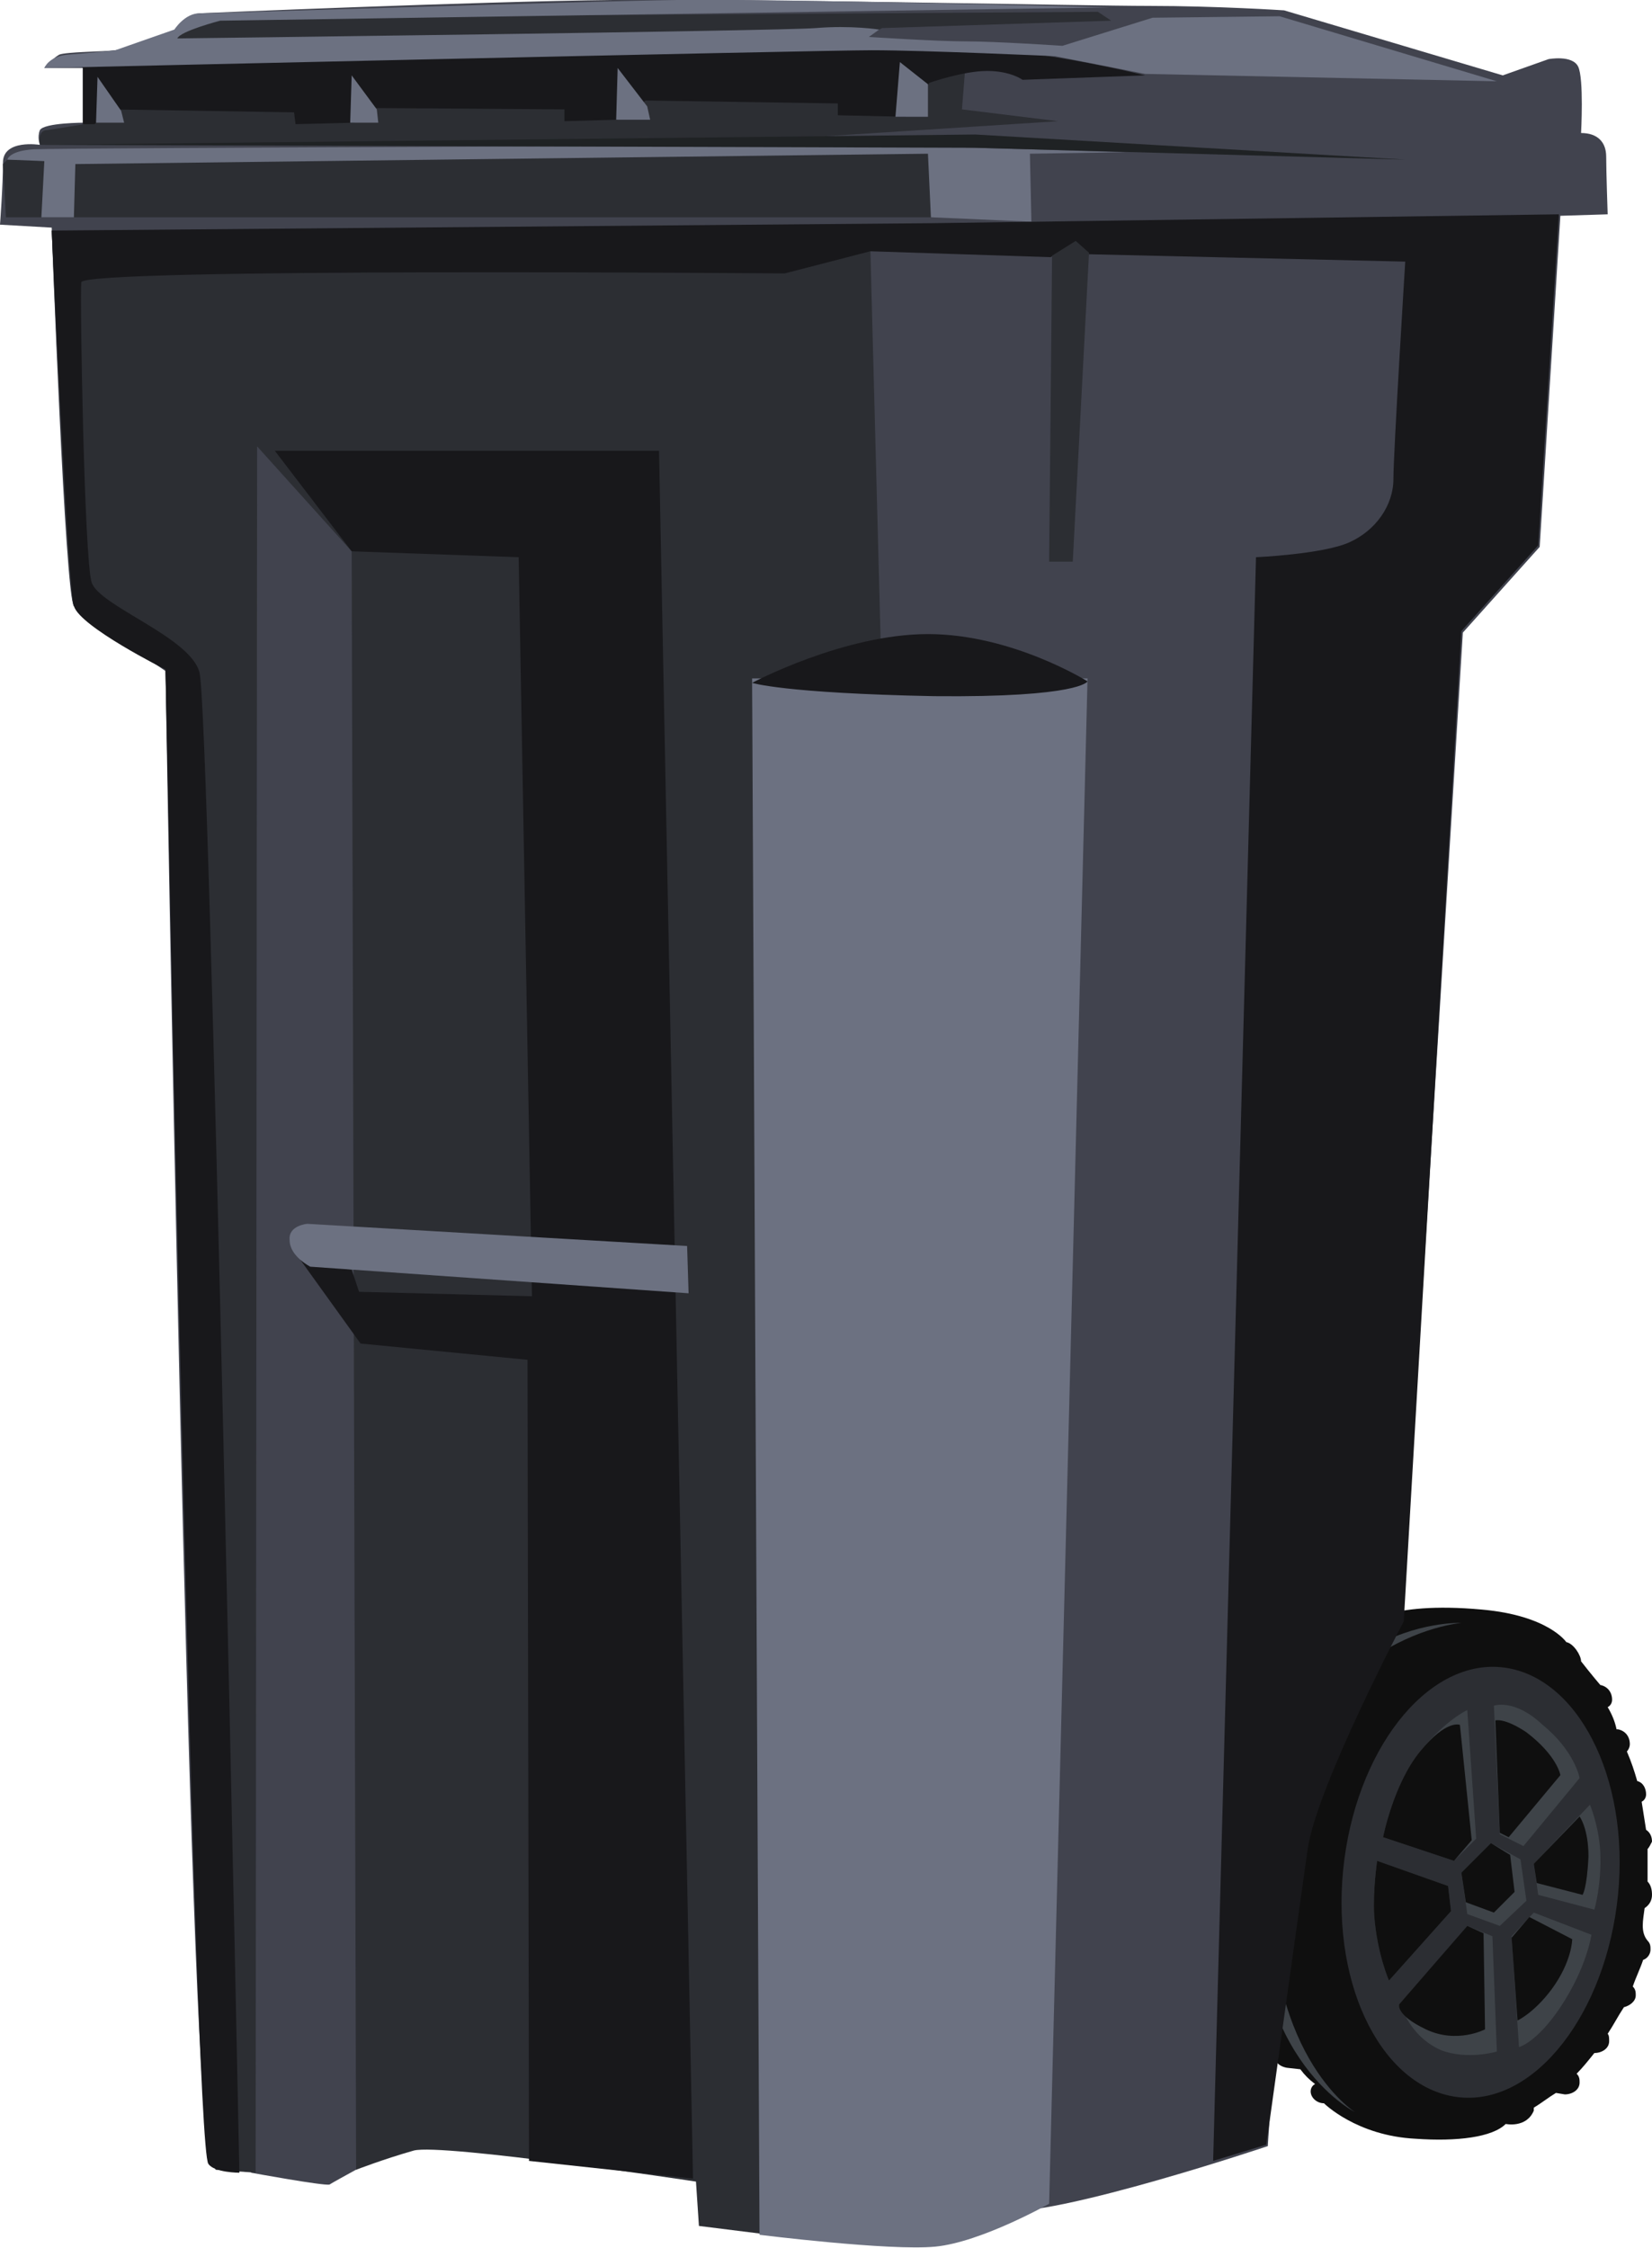 <?xml version="1.0" encoding="utf-8"?>
<!-- Generator: Adobe Illustrator 18.1.1, SVG Export Plug-In . SVG Version: 6.00 Build 0)  -->
<svg version="1.1" id="Layer_1" xmlns="http://www.w3.org/2000/svg" xmlns:xlink="http://www.w3.org/1999/xlink" x="0px" y="0px"
	 viewBox="0 0 111.8 152.1" enable-background="new 0 0 111.8 152.1" xml:space="preserve">
<g>
	<defs>
		<rect id="SVGID_1_" x="0" y="0" width="111.8" height="152.1"/>
	</defs>
	<clipPath id="SVGID_2_">
		<use xlink:href="#SVGID_1_"  overflow="visible"/>
	</clipPath>
	<path clip-path="url(#SVGID_2_)" fill="#0F0F0F" d="M111.3,129.1c0.3-0.2,0.5-0.5,0.5-0.9c0-0.4-0.1-0.7-0.3-0.9c0-0.7,0-1.5,0-2.2
		c0.1-0.1,0.2-0.3,0.3-0.5c0-0.3-0.1-0.6-0.4-0.8c-0.1-0.6-0.2-1.3-0.3-1.9c0.2-0.1,0.3-0.3,0.3-0.5c0-0.4-0.2-0.8-0.6-0.9
		c-0.2-0.7-0.4-1.3-0.7-2c0.1-0.1,0.2-0.3,0.2-0.5c0-0.5-0.3-0.9-0.8-1l-0.1,0c-0.1-0.5-0.3-1-0.6-1.5c0.2-0.1,0.3-0.3,0.3-0.5
		c0-0.5-0.3-0.9-0.8-1c0,0-0.6-0.7-1.3-1.6c0-0.4-0.5-1.2-1-1.3c0,0-1.2-1.8-5.7-2.2c-6.5-0.6-8.1,1.1-8.1,1.1c-0.5,0-1,0.2-1,0.6
		c0,0.3-0.9,1.1-1.3,1.3l-0.6-0.1c-0.5,0-1,0.3-1,0.8c0,0.4,0.2,0.8,0.6,0.9c-0.3,0.4-0.7,0.7-1,1.1l-0.9-0.1
		c-0.5,0-0.9,0.3-0.9,0.8c0,0.4,0.2,0.8,0.6,0.9c-0.3,0.5-0.6,1-0.9,1.5l-0.7-0.1c-0.5,0-0.9,0.3-0.9,0.8c0,0.5,0.3,0.9,0.8,1l0.1,0
		c-0.2,0.5-0.4,0.9-0.5,1.4l-0.2,0c-0.5,0-0.9,0.3-0.9,0.8c0,0.4,0.2,0.8,0.6,0.9c-0.1,0.5-0.2,1.1-0.3,1.6l0,0c-0.5,0-0.9,0.4-1,1
		c-0.1,0.6,0.3,1.1,0.8,1.2l0,0c0,0.6-0.1,1.3,0,1.9c-0.4,0.1-0.7,0.4-0.7,0.8c0,0.5,0.3,0.9,0.8,1l0.1,0c0.1,0.5,0.1,1,0.2,1.5
		c-0.5,0-0.8,0.3-0.9,0.8c0,0.5,0.3,0.9,0.8,1l0.5,0.1c0.1,0.6,0.2,1.1,0.4,1.6c-0.3,0.1-0.6,0.4-0.6,0.8c0,0.5,0.3,0.9,0.8,1
		l0.6,0.1c0.2,0.5,0.6,1,0.9,1.4c-0.3,0.1-0.3,0.3-0.3,0.6c0,0.5,0.3,0.9,0.9,1l0.9,0.1c0.3,0.4,0.6,0.7,1,1
		c-0.2,0.1-0.3,0.3-0.3,0.5c0,0.4,0.4,0.8,0.9,0.8c0,0,2.2,2.2,6.2,2.4c2.8,0.2,5.2-0.1,6.1-1c0,0,1.4,0.3,1.9-0.9
		c0-0.1,0-0.2,0-0.2c0.5-0.3,1-0.7,1.5-1l0.6,0.1c0.5,0,1-0.3,1-0.8c0-0.2,0-0.4-0.2-0.6c0.4-0.4,0.8-0.9,1.2-1.4l0,0
		c0.5,0,1-0.3,1-0.8c0-0.2,0-0.4-0.1-0.5c0.4-0.6,0.7-1.2,1.1-1.8c0.4-0.1,0.8-0.4,0.8-0.8c0-0.2,0-0.4-0.2-0.6
		c0.2-0.6,0.5-1.2,0.7-1.8c0.3-0.1,0.5-0.4,0.5-0.7c0-0.2,0-0.4-0.2-0.6C111,130.7,111.2,129.9,111.3,129.1"/>
	<path clip-path="url(#SVGID_2_)" fill="#2C2E33" d="M109.5,128.2c-0.8,8-5.6,14.2-10.7,13.7c-5.1-0.5-8.7-7.3-7.9-15.4
		c0.8-8,5.6-14.2,10.7-13.7C106.7,113.3,110.3,120.2,109.5,128.2"/>
</g>
<polygon fill="#2C2E33" points="102.9,125.8 100.9,124.7 98.9,126.7 99.3,129.5 101.5,130.3 103.3,128.6 "/>
<g>
	<defs>
		<rect id="SVGID_3_" x="0" y="0" width="111.8" height="152.1"/>
	</defs>
	<clipPath id="SVGID_4_">
		<use xlink:href="#SVGID_3_"  overflow="visible"/>
	</clipPath>
	<path clip-path="url(#SVGID_4_)" fill="#2C2E33" d="M101.1,115.4l0.4,8.7l1.6,0.8l3.8-4.6c0,0-0.3-1.8-2.5-3.6
		C102.5,114.9,101.1,115.4,101.1,115.4"/>
	<path clip-path="url(#SVGID_4_)" fill="#2C2E33" d="M107.6,122.1l-3.8,4l0.3,2.1l3.8,1c0,0,0.5-1.7,0.4-3.9
		C108.2,123.5,107.6,122.1,107.6,122.1"/>
	<path clip-path="url(#SVGID_4_)" fill="#2C2E33" d="M103.8,129.4l3.9,1.5c0,0-0.3,2.2-2.1,4.9c-1.6,2.4-2.8,2.7-2.8,2.7l-0.5-7.5
		L103.8,129.4z"/>
	<path clip-path="url(#SVGID_4_)" fill="#2C2E33" d="M99.3,130.3l1.7,0.7l0.4,7.9c0,0-2,0.5-3.7-0.3c-2.2-1-2.8-3.1-2.8-3.1
		L99.3,130.3z"/>
	<path clip-path="url(#SVGID_4_)" fill="#2C2E33" d="M93.2,125.9l4.8,1.7l0.2,1.7L94,134c0,0-0.8-1.8-1-4.4
		C92.9,127.9,93.2,125.9,93.2,125.9"/>
	<path clip-path="url(#SVGID_4_)" fill="#2C2E33" d="M100,124.3l-1.6,1.6l-4.8-1.6c0,0,0.7-3.6,2.5-5.8c1.8-2.2,3.3-2.9,3.3-2.9
		L100,124.3z"/>
</g>
<polygon fill="#3E4348" points="102.9,125.8 100.9,124.7 98.9,126.7 99.3,129.5 101.5,130.3 103.3,128.6 "/>
<g>
	<defs>
		<rect id="SVGID_5_" x="0" y="0" width="111.8" height="152.1"/>
	</defs>
	<clipPath id="SVGID_6_">
		<use xlink:href="#SVGID_5_"  overflow="visible"/>
	</clipPath>
	<path clip-path="url(#SVGID_6_)" fill="#3E4348" d="M101.1,115.4l0.4,8.7l1.6,0.8l3.8-4.6c0,0-0.3-1.8-2.5-3.6
		C102.5,114.9,101.1,115.4,101.1,115.4"/>
	<path clip-path="url(#SVGID_6_)" fill="#3E4348" d="M107.6,122.1l-3.8,4l0.3,2.1l3.8,1c0,0,0.5-1.7,0.4-3.9
		C108.2,123.5,107.6,122.1,107.6,122.1"/>
	<path clip-path="url(#SVGID_6_)" fill="#3E4348" d="M103.8,129.4l3.9,1.5c0,0-0.3,2.2-2.1,4.9c-1.6,2.4-2.8,2.7-2.8,2.7l-0.5-7.5
		L103.8,129.4z"/>
	<path clip-path="url(#SVGID_6_)" fill="#3E4348" d="M99.3,130.3l1.7,0.7l0.3,7.8c0,0-2,0.6-3.8-0.1c-2.2-1-2.7-3.1-2.7-3.1
		L99.3,130.3z"/>
	<path clip-path="url(#SVGID_6_)" fill="#3E4348" d="M93.2,125.9l4.8,1.7l0.2,1.7L94,134c0,0-0.8-1.8-1-4.4
		C92.9,127.9,93.2,125.9,93.2,125.9"/>
	<path clip-path="url(#SVGID_6_)" fill="#3E4348" d="M99.9,124.4l-1.5,1.5l-4.8-1.6c0,0,0.7-3.6,2.5-5.8c1.8-2.2,3.2-2.8,3.2-2.8
		L99.9,124.4z"/>
</g>
<polygon fill="#0F0F0F" points="102.2,125.5 100.9,124.7 98.9,126.7 99.2,128.7 101.1,129.4 102.5,128 "/>
<g>
	<defs>
		<rect id="SVGID_7_" x="0" y="0" width="111.8" height="152.1"/>
	</defs>
	<clipPath id="SVGID_8_">
		<use xlink:href="#SVGID_7_"  overflow="visible"/>
	</clipPath>
	<path clip-path="url(#SVGID_8_)" fill="#0F0F0F" d="M101.2,116.4l0.3,7.6l0.6,0.3l3.5-4.2c0,0-0.2-1.3-2.3-2.9
		C101.8,116.2,101.2,116.4,101.2,116.4"/>
	<path clip-path="url(#SVGID_8_)" fill="#0F0F0F" d="M106.9,122.9l-3.1,3.2l0.2,1.3l3.1,0.8c0,0,0.3-0.4,0.4-2.6
		C107.5,123.7,106.9,122.9,106.9,122.9"/>
	<path clip-path="url(#SVGID_8_)" fill="#0F0F0F" d="M103.5,129.7l2.9,1.5c0,0,0,1.5-1.4,3.4c-1.2,1.6-2.3,2.1-2.3,2.1l-0.4-5.6
		L103.5,129.7z"/>
	<path clip-path="url(#SVGID_8_)" fill="#0F0F0F" d="M99.3,130.3l1.1,0.5l0.1,6.5c0,0-1.9,1-4,0c-2.1-1-1.8-1.7-1.8-1.7L99.3,130.3z
		"/>
	<path clip-path="url(#SVGID_8_)" fill="#0F0F0F" d="M93.2,125.9l4.8,1.7l0.2,1.7L94,134c0,0-0.8-1.8-1-4.4
		C92.9,127.9,93.2,125.9,93.2,125.9"/>
	<path clip-path="url(#SVGID_8_)" fill="#0F0F0F" d="M99.6,124.5l-1.2,1.4l-4.8-1.6c0,0,0.7-3.6,2.5-5.8c1.8-2.2,2.7-1.8,2.7-1.8
		L99.6,124.5z"/>
	<path clip-path="url(#SVGID_8_)" fill="#3E4348" d="M98.9,109.8c0,0-11.8,1-12.8,16.2c-0.8,12.9,5.6,16.9,5.6,16.9
		s-7.8-3.9-6.5-17.2C86.8,109.3,98.9,109.8,98.9,109.8"/>
	<path clip-path="url(#SVGID_8_)" fill="#41434E" d="M5,41c0.3,0.4,6.2,4.4,6.2,4.4s1.6,97.6,2.9,98.7c0.4,0.4,1.9,1,6.2,1.5
		c3.7-0.5,7.7-1.1,10.1-0.8c1.1,0.1,18.5,3,18.5,3s-0.1,2.3,0.5,2.4c4.5,0.9,17.2-0.7,18.5-0.6c3.9,0.3,17.9-4.4,17.9-4.4l1.4-21.3
		l7.7-14.2l4.1-66.9l5.2-5.8l1.4-22.4l3.2-0.1c0,0-0.1-2.9-0.1-3.9S108.1,9,107,9c0,0,0.2-3.7-0.2-4.5s-2-0.5-2-0.5l-3.1,1.1
		L86.9,0.7c0,0-4.6-0.3-9.1-0.3c-4.5,0-27-0.5-36.3-0.4c-9.3,0.1-28,0.9-28,0.9s-1,0.1-1.1,1c0,0-3.7,1.4-4.6,1.5
		C7,3.5,4.5,3.5,4,3.7C3.5,4,3,4.6,3,4.6h2.7v3.7c0,0-2.7,0-3,0.5c-0.2,0.5,0,1,0,1s-2.5-0.4-2.5,1.2c0,1.6-0.2,4.2-0.2,4.2l3.5,0.2
		C3.5,15.6,4.4,40.3,5,41"/>
	<path clip-path="url(#SVGID_8_)" fill="#2C2E33" d="M11.3,2.5l2.4-1.3l60.6-0.4l0.9,0.6L59.7,1.9l-2,1l7.6,2l-0.2,2.5l6.5,0.8
		L49.9,9.6L2.7,9.8c0,0-0.2-1,0.5-1c0.7-0.1,2.5-0.4,2.5-0.4L6.5,4L11.3,2.5z"/>
	<path clip-path="url(#SVGID_8_)" fill="#18181B" d="M5.5,4.4c0,0,58.7-1.5,63.4-0.9c4.7,0.6,8.6,1.6,8.6,1.6l-8.3,0.3
		c0,0-0.8-0.6-2.4-0.6c-1.6,0-3.9,0.8-3.9,0.8l-1.6,2.3l-4.6-0.1V7l-13-0.2l-1.9,1.3l-3.6,0.1V7.4L24,7.3v1L20,8.4l-0.1-0.8L7.5,7.4
		l-1.1,1l-0.8,0V4.6"/>
</g>
<polygon fill="#2C2E33" points="4.3,10.8 0.5,10.8 0.2,11.1 0.4,14.7 63.2,14.7 63.1,10.2 "/>
<g>
	<defs>
		<rect id="SVGID_9_" x="0" y="0" width="111.8" height="152.1"/>
	</defs>
	<clipPath id="SVGID_10_">
		<use xlink:href="#SVGID_9_"  overflow="visible"/>
	</clipPath>
	<path clip-path="url(#SVGID_10_)" fill="#41434E" d="M26.1,145.7l-1.7-111L17.5,31L17,147c0,0,4.9,0.9,5.3,0.8
		C22.6,147.6,26.1,145.7,26.1,145.7"/>
	<path clip-path="url(#SVGID_10_)" fill="#6C7181" d="M71.9,3.1c0,0-4.5-0.3-6.5-0.3s-6.6-0.3-6.6-0.3L59.5,2c0,0-1.9-0.3-4.3-0.1
		C52.7,2.1,12,2.6,12,2.6c0.2-0.5,2.9-1.2,2.9-1.2l60.2-0.9c0,0-22.7-0.6-29.3-0.5S14.5,0.9,13.5,0.9c-1,0-1.7,1.1-1.7,1.1L7.8,3.4
		c0,0-1.8,0.2-3.2,0.3C3.3,3.8,3,4.6,3,4.6s52.4-1.2,56-1.2c3.6,0,12.4,0.4,12.4,0.4l6.1,1.2l23.8,0.5L86.6,1.1L78,1.2L71.9,3.1z"/>
</g>
<polygon fill="#6C7181" points="6.6,5.2 6.5,8.3 8.4,8.3 8.2,7.5 "/>
<polygon fill="#6C7181" points="23.8,5.1 23.7,8.3 25.6,8.3 25.5,7.4 "/>
<polygon fill="#6C7181" points="41.8,4.6 41.7,8.1 44,8.1 43.8,7.2 "/>
<polygon fill="#6C7181" points="60.9,4.2 60.6,7.9 62.8,7.9 62.8,5.7 "/>
<g>
	<defs>
		<rect id="SVGID_11_" x="0" y="0" width="111.8" height="152.1"/>
	</defs>
	<clipPath id="SVGID_12_">
		<use xlink:href="#SVGID_11_"  overflow="visible"/>
	</clipPath>
	<path clip-path="url(#SVGID_12_)" fill="#6C7181" d="M0.5,10.8c0,0,0.1-0.6,1.8-0.7c1.7-0.1,58.8-0.3,61-0.2
		c2.2,0.1,6.3,0.2,6.3,0.2l6.6,0.2l-6.5,0.1l0.1,4.6L63,14.7l-0.2-4.3L5.1,11.1l-0.1,3.6H2.8L3,10.9L0.5,10.8z"/>
	<path clip-path="url(#SVGID_12_)" fill="#2C2E33" d="M14.6,146.8c-1.2-1.1-3.4-101.5-3.4-101.5S5.3,41.4,5,41
		c-0.5-0.7-1.5-25.4-1.5-25.4l55.4,1.2l0.7,26.6l-8.7,2.8l2,105.1l-5.6-0.7l-0.2-3c0,0-17.2-2.6-19.1-2.1c-2.1,0.6-3.9,1.3-3.9,1.3
		L23.8,37.3l-6.4-7.1L17.3,147L14.6,146.8z"/>
	<path clip-path="url(#SVGID_12_)" fill="#18181B" d="M14.1,146.4c-1-1.3-2.9-101.1-2.9-101.1S5.4,42.4,5,41
		c-0.4-1.4-1.5-25.4-1.5-25.4L63,15.1l42.5-0.6l-1.4,22.4l-5.2,5.8l-3.9,67c0,0-5.9,11.2-6.5,15.4c-0.6,4.2-2.8,20-2.8,20l-3.6,1.1
		l2.9-108.5c0,0,4.5-0.2,6.3-1c1.8-0.8,3-2.5,3-4.3c0-1.8,0.8-14.7,0.8-14.7l-21.5-0.5l-0.8-0.8l-1.7,1L58.9,17l-5.8,1.5
		c0,0-47.5-0.4-47.6,0.6c-0.1,1,0.2,18.7,0.7,20.3c0.5,1.6,6.7,3.7,7.3,6.1c0.7,2.4,2.7,101.5,2.7,101.5S14.5,147,14.1,146.4"/>
</g>
<polygon fill="#2C2E33" points="71.2,17.3 72.8,16.3 73.7,17.1 72.6,38 71,38 "/>
<polygon fill="#18181B" points="18.6,30.5 44.6,30.5 46.9,147.4 35.8,146.2 35.7,92 24.4,90.9 20.3,85.2 23.8,85.9 24.3,87.4 
	36,87.7 35.1,37.7 23.8,37.3 "/>
<polygon fill="#1F2224" points="2.7,9.8 66,10 95.1,10.8 66,9.1 "/>
<g>
	<defs>
		<rect id="SVGID_13_" x="0" y="0" width="111.8" height="152.1"/>
	</defs>
	<clipPath id="SVGID_14_">
		<use xlink:href="#SVGID_13_"  overflow="visible"/>
	</clipPath>
	<path clip-path="url(#SVGID_14_)" fill="#6C7181" d="M51.4,151.2L50.9,45.9h22.7l-2.6,103.2c0,0-4.6,2.6-7.7,2.9
		C60.2,152.3,51.4,151.2,51.4,151.2"/>
	<path clip-path="url(#SVGID_14_)" fill="#18181B" d="M73.6,46.1c0,0-5.1-3.2-10.8-3.2s-11.9,3.3-11.9,3.3s2.1,0.7,12.3,0.9
		C73.1,47.2,73.6,46.1,73.6,46.1"/>
	<path clip-path="url(#SVGID_14_)" fill="#6C7181" d="M20.8,82.8l25.7,1.5l0.1,3.2L21,85.7c0,0-1.4-0.7-1.4-1.8
		C19.5,82.9,20.8,82.8,20.8,82.8"/>
</g>
</svg>
